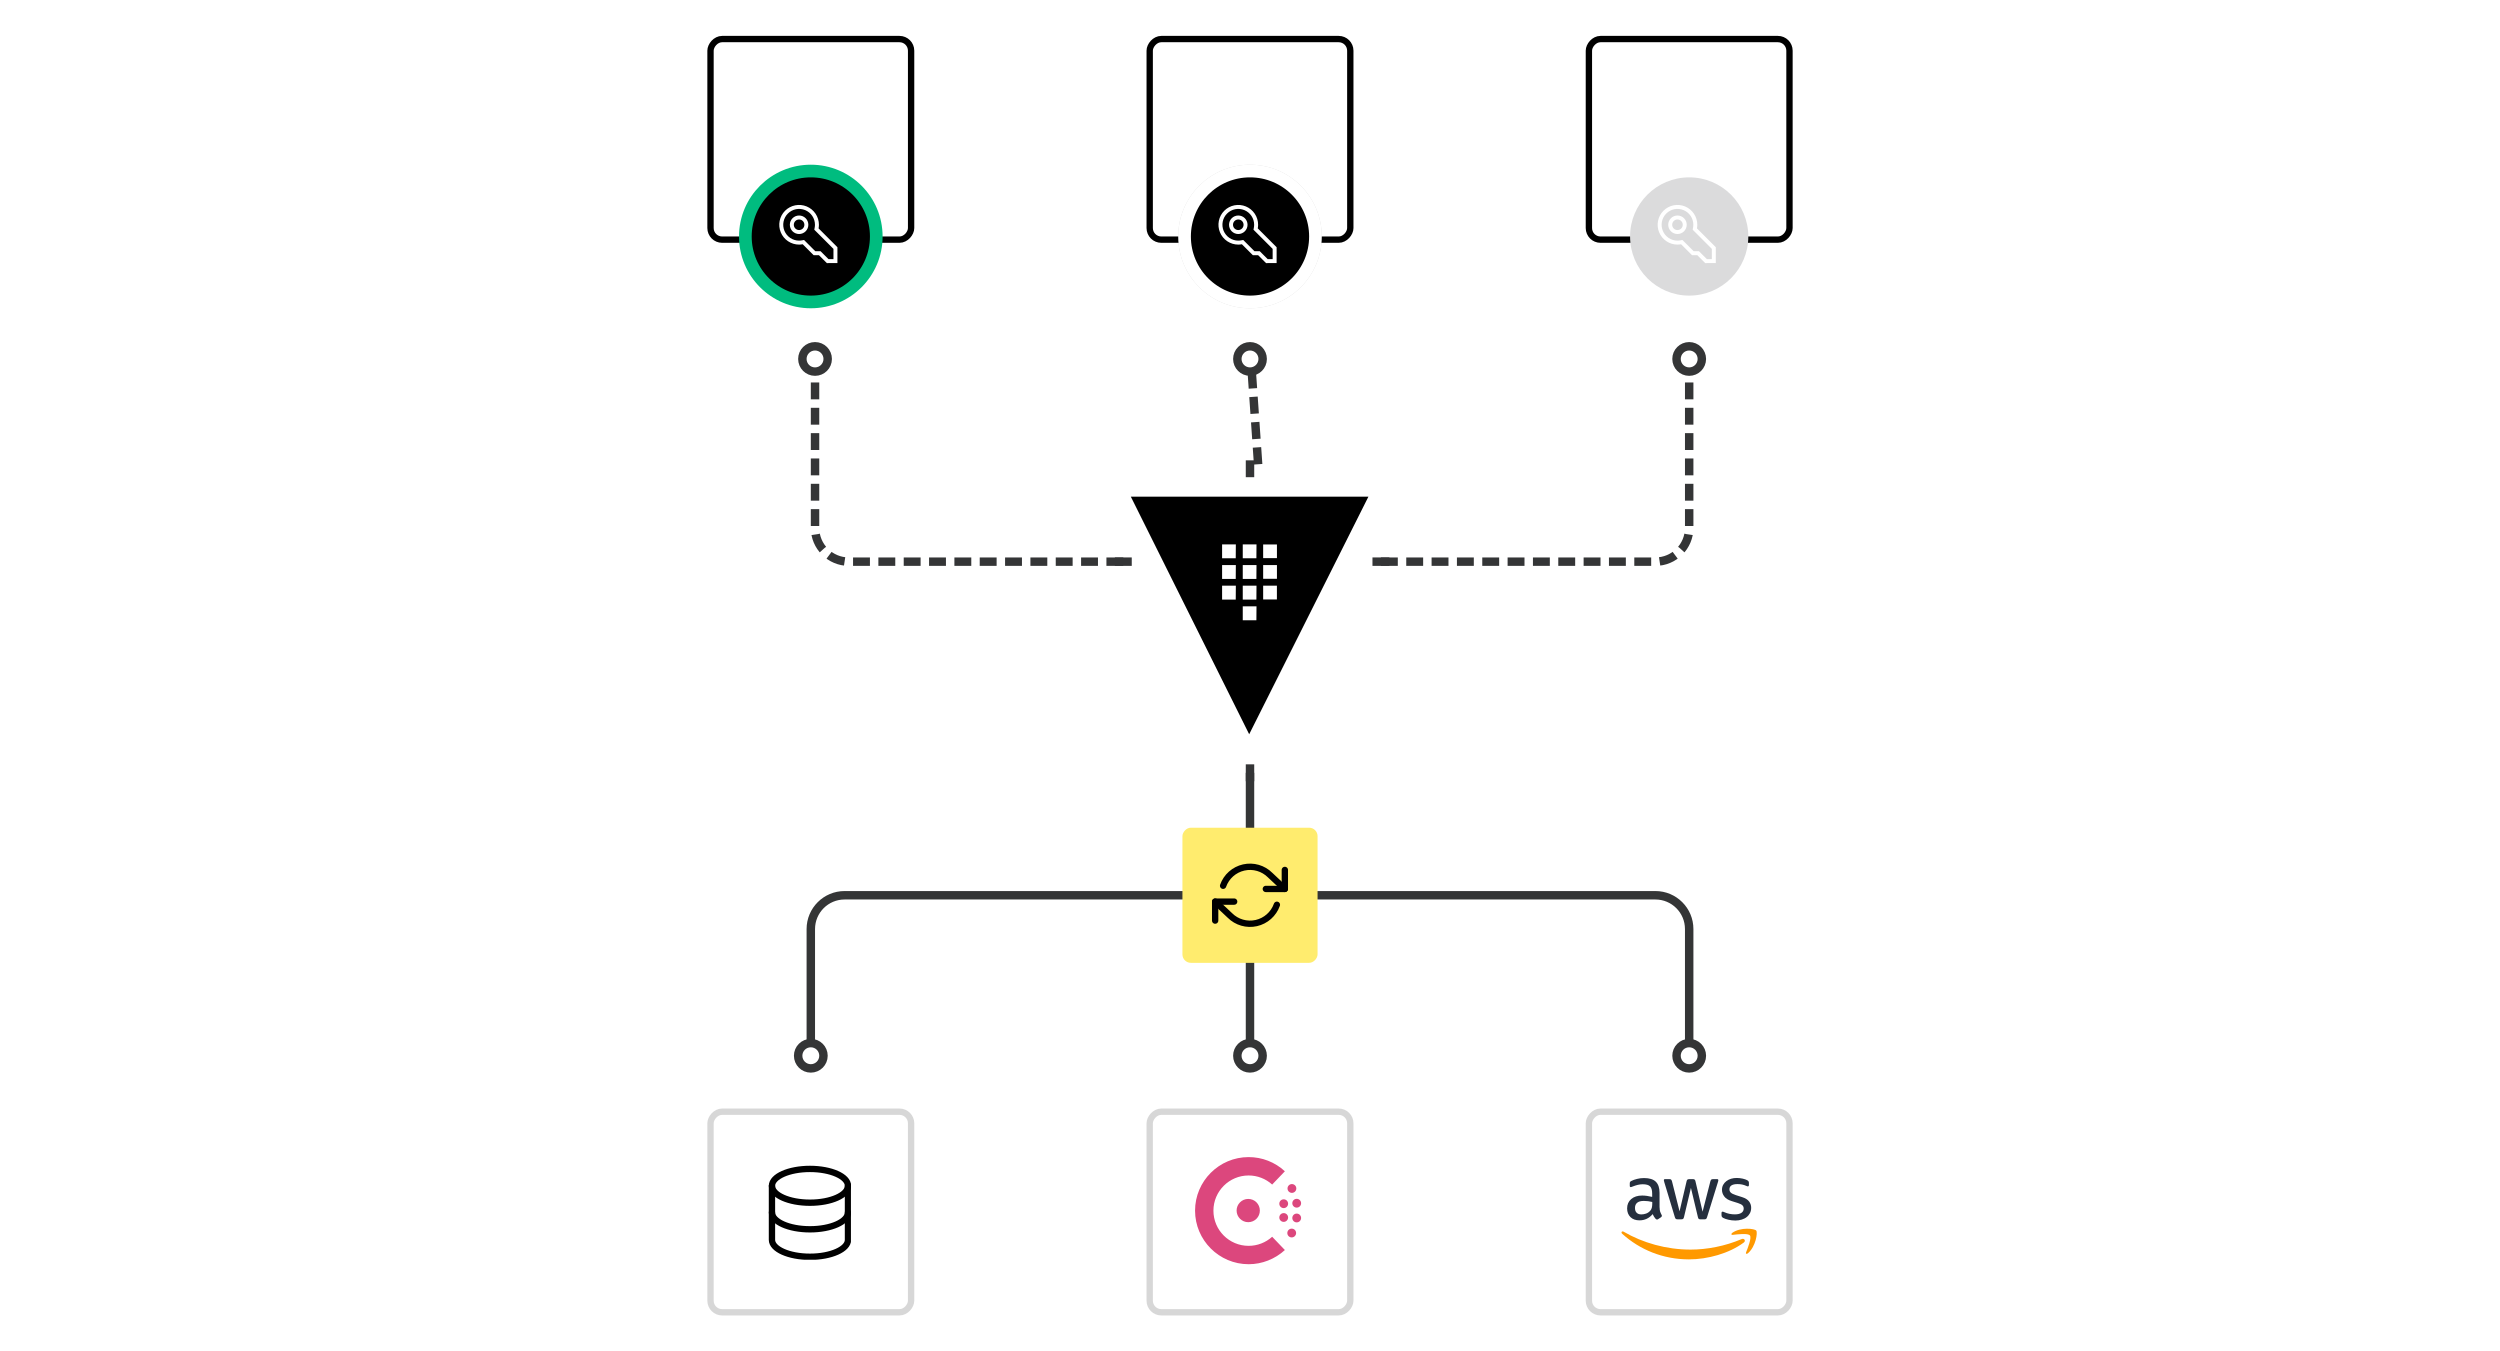 <svg fill="none" height="320" viewBox="0 0 592 320" width="592" xmlns="http://www.w3.org/2000/svg" xmlns:xlink="http://www.w3.org/1999/xlink"><radialGradient id="a" cx="0" cy="0" gradientTransform="matrix(0 14 -14 0 296 56)" gradientUnits="userSpaceOnUse" r="1"><stop offset="0" stop-color="#1c7ada"/><stop offset="1" stop-color="#1c7ada" stop-opacity="0"/></radialGradient><clipPath id="b"><path d="m182 276h19.5v22.3h-19.5z"/></clipPath><path d="m0 0h592v320h-592z" fill="#fff"/><rect fill="#fff" height="46" rx="2" transform="matrix(-1 0 0 1 319 264)" width="46"/><rect height="47.5" rx="2.75" stroke="#000" stroke-opacity=".16" stroke-width="1.5" transform="matrix(-1 0 0 1 320.5 264)" width="47.5" x=".75" y="-.75"/><rect fill="#fff" height="47.5" rx="2.75" stroke="#000" stroke-width="1.5" transform="matrix(-1 0 0 1 320.5 10)" width="47.5" x=".75" y="-.75"/><path d="m267.779 117.61 28.027 56.263 28.236-56.263zm31.335 11.316h3.264v3.238h-3.264zm-6.493 13.056h-3.23v-3.29h3.256zm0-4.892h-3.23v-3.29h3.256zm0-4.892h-3.23v-3.29h3.256zm4.891 14.684h-3.229v-3.299h3.255zm0-4.9h-3.229v-3.29h3.255zm0-4.892h-3.229v-3.29h3.255zm0-4.892h-3.229v-3.29h3.255zm1.602 1.602h3.264v3.255h-3.264zm0 8.147v-3.255h3.255v3.255z" fill="#000"/><path d="m295.673 299.365c-6.99 0-12.683-5.693-12.683-12.683 0-6.989 5.693-12.682 12.683-12.682 3.193 0 6.225 1.18 8.586 3.356l-3.009 3.147c-1.527-1.388-3.518-2.152-5.577-2.152-4.583 0-8.332 3.726-8.332 8.331 0 4.606 3.726 8.332 8.332 8.332 2.059 0 4.05-.764 5.577-2.152l3.009 3.147c-2.361 2.153-5.416 3.356-8.586 3.356z" fill="#dc477d"/><path d="m305.877 293.023c-.578 0-1.041-.463-1.041-1.041 0-.579.463-1.042 1.041-1.042.579 0 1.042.463 1.042 1.042 0 .578-.486 1.041-1.042 1.041z" fill="#dc477d"/><path d="m295.58 289.413c-1.504 0-2.754-1.226-2.754-2.754 0-1.504 1.227-2.754 2.754-2.754 1.528 0 2.754 1.227 2.754 2.754 0 1.528-1.226 2.754-2.754 2.754z" fill="#dc477d"/><path d="m307.059 289.46c-.579 0-1.041-.463-1.041-1.042 0-.578.462-1.041 1.041-1.041s1.041.463 1.041 1.041c0 .579-.462 1.042-1.041 1.042z" fill="#dc477d"/><path d="m303.982 289.344c-.579 0-1.042-.463-1.042-1.042 0-.578.463-1.041 1.042-1.041.578 0 1.041.463 1.041 1.041 0 .579-.486 1.042-1.041 1.042z" fill="#dc477d"/><path d="m307.059 285.965c-.579 0-1.041-.463-1.041-1.042 0-.578.462-1.041 1.041-1.041s1.041.463 1.041 1.041c0 .579-.462 1.042-1.041 1.042z" fill="#dc477d"/><path d="m303.982 286.081c-.579 0-1.042-.463-1.042-1.042 0-.578.463-1.041 1.042-1.041.578 0 1.041.463 1.041 1.041 0 .579-.486 1.042-1.041 1.042z" fill="#dc477d"/><path d="m305.924 282.471c-.578 0-1.041-.463-1.041-1.042 0-.578.463-1.041 1.041-1.041.579 0 1.042.463 1.042 1.041 0 .579-.463 1.042-1.042 1.042z" fill="#dc477d"/><rect fill="#fff" height="46" rx="2" transform="matrix(-1 0 0 1 215 264)" width="46"/><rect height="47.5" rx="2.75" stroke="#000" stroke-opacity=".16" stroke-width="1.5" transform="matrix(-1 0 0 1 216.5 264)" width="47.5" x=".75" y="-.75"/><rect fill="#fff" height="47.5" rx="2.75" stroke="#000" stroke-width="1.5" transform="matrix(-1 0 0 1 216.5 10)" width="47.5" x=".75" y="-.75"/><rect fill="#fff" height="46" rx="2" transform="matrix(-1 0 0 1 423 264)" width="46"/><rect height="47.5" rx="2.75" stroke="#000" stroke-opacity=".16" stroke-width="1.5" transform="matrix(-1 0 0 1 424.5 264)" width="47.5" x=".75" y="-.75"/><rect fill="#fff" height="47.5" rx="2.75" stroke="#000" stroke-width="1.5" transform="matrix(-1 0 0 1 424.5 10)" width="47.5" x=".75" y="-.75"/><g clip-path="url(#b)" stroke="#000" stroke-miterlimit="10" stroke-width="1.5"><path d="m191.8 284.8c4.97 0 9-1.791 9-4s-4.03-4-9-4c-4.971 0-9 1.791-9 4s4.029 4 9 4z"/><g stroke-linecap="round"><path d="m182.8 280.8v12.8c0 2.2 4 4 9 4s9-1.8 9-4v-12.8"/><path d="m200.8 287.1c0 2.2-4 4-9 4s-9-1.8-9-4"/></g></g><path d="m393 285.944c0 .396.043.718.118.954.085.236.191.493.34.772.054.086.075.172.075.247 0 .107-.064.214-.202.321l-.671.451c-.096.064-.192.096-.277.096-.107 0-.213-.053-.32-.15-.149-.161-.277-.332-.383-.504-.107-.182-.213-.386-.331-.633-.83.987-1.874 1.48-3.131 1.48-.895 0-1.608-.257-2.13-.772s-.788-1.201-.788-2.059c0-.911.319-1.651.969-2.209.65-.557 1.512-.836 2.609-.836.363 0 .735.032 1.129.086.395.053.799.139 1.225.236v-.783c0-.815-.17-1.383-.5-1.716-.341-.332-.916-.493-1.736-.493-.373 0-.757.043-1.151.139-.394.097-.777.215-1.15.365-.17.075-.298.118-.373.139-.074.022-.128.032-.17.032-.149 0-.224-.107-.224-.332v-.525c0-.172.022-.301.075-.376s.149-.15.298-.225c.373-.193.82-.354 1.342-.482.522-.14 1.076-.204 1.662-.204 1.267 0 2.194.289 2.79.868.586.579.884 1.459.884 2.638v3.475zm-4.324 1.629c.352 0 .714-.064 1.097-.193.384-.128.724-.364 1.012-.686.17-.204.298-.429.362-.686s.107-.568.107-.933v-.45c-.309-.075-.639-.14-.98-.183s-.671-.064-1.001-.064c-.714 0-1.236.139-1.587.429-.352.289-.522.697-.522 1.233 0 .504.128.879.394 1.137.255.268.628.396 1.118.396zm8.553 1.159c-.192 0-.32-.033-.405-.108-.085-.064-.16-.214-.224-.418l-2.503-8.289c-.064-.214-.095-.354-.095-.429 0-.171.085-.268.255-.268h1.044c.202 0 .341.032.415.107.086.065.149.215.213.419l1.79 7.098 1.661-7.098c.053-.215.117-.354.203-.419.085-.064.234-.107.426-.107h.852c.202 0 .34.032.426.107.085.065.159.215.202.419l1.683 7.184 1.842-7.184c.064-.215.139-.354.214-.419.085-.064.223-.107.415-.107h.99c.171 0 .267.086.267.268 0 .054-.011.108-.022.172-.01.064-.032.15-.074.268l-2.567 8.289c-.064.214-.138.354-.224.418-.085.064-.223.107-.404.107h-.916c-.203 0-.341-.032-.426-.107-.086-.075-.16-.214-.203-.429l-1.651-6.916-1.64 6.905c-.053.215-.117.354-.202.429s-.235.108-.426.108zm13.686.289c-.554 0-1.108-.064-1.64-.193-.533-.129-.948-.268-1.225-.429-.17-.096-.288-.204-.33-.3-.043-.097-.064-.204-.064-.3v-.547c0-.225.085-.333.245-.333.064 0 .128.011.192.033.063.021.159.064.266.107.362.161.756.289 1.171.375.426.086.842.129 1.268.129.671 0 1.193-.118 1.555-.354s.554-.579.554-1.019c0-.3-.096-.547-.288-.75-.192-.204-.554-.386-1.076-.558l-1.544-.483c-.777-.246-1.353-.611-1.704-1.093-.352-.472-.533-.998-.533-1.555 0-.451.096-.847.288-1.19.192-.344.447-.644.767-.88.319-.246.681-.429 1.108-.557.426-.129.873-.183 1.342-.183.234 0 .479.011.713.043.245.032.469.075.692.118.213.054.416.107.608.172.191.064.34.128.447.193.149.086.255.171.319.268.064.086.096.204.096.354v.504c0 .225-.085.343-.245.343-.085 0-.223-.043-.404-.129-.608-.279-1.289-.418-2.045-.418-.607 0-1.087.097-1.417.3-.33.204-.501.515-.501.955 0 .3.107.557.32.761s.607.407 1.172.59l1.512.482c.767.247 1.321.59 1.651 1.03.33.439.49.943.49 1.501 0 .461-.096.879-.277 1.244-.192.364-.447.686-.778.943-.33.268-.724.462-1.182.601-.479.15-.98.225-1.523.225z" fill="#252f3e"/><path clip-rule="evenodd" d="m412.928 294.232c-3.504 2.606-8.595 3.989-12.973 3.989-6.135 0-11.662-2.284-15.838-6.08-.33-.3-.031-.708.363-.472 4.516 2.638 10.086 4.236 15.848 4.236 3.888 0 8.159-.815 12.089-2.488.586-.268 1.086.386.511.815z" fill="#f90" fill-rule="evenodd"/><path clip-rule="evenodd" d="m414.387 292.56c-.448-.58-2.961-.279-4.101-.14-.341.043-.394-.257-.085-.482 2.002-1.416 5.293-1.008 5.677-.537.383.483-.107 3.796-1.981 5.383-.288.247-.565.118-.437-.203.426-1.062 1.374-3.453.927-4.021z" fill="#f90" fill-rule="evenodd"/><circle cx="192" cy="56" fill="#000" r="15.5" stroke="#00bc7f" stroke-width="3"/><circle cx="400" cy="56" fill="#dbdbdc" r="14"/><path d="m195.993 61.833-1.878-1.878h-1.252l-2.623-2.623-.244.044c-.254.049-.512.074-.77.075-.836 0-1.653-.248-2.348-.712s-1.237-1.124-1.556-1.896c-.32-.772-.404-1.622-.241-2.442s.566-1.573 1.157-2.163c.591-.591 1.344-.994 2.163-1.157.82-.163 1.67-.079 2.442.24.772.32 1.432.861 1.896 1.556s.712 1.512.712 2.348c-.001.259-.026.516-.075.77l-.044.244 4.501 4.501v3.092z" stroke="#fff" stroke-miterlimit="10" stroke-width=".939"/><path d="m189.225 54.947c.951 0 1.722-.771 1.722-1.722 0-.951-.771-1.722-1.722-1.722-.95 0-1.721.771-1.721 1.722 0 .951.771 1.722 1.721 1.722z" stroke="#fff" stroke-miterlimit="10" stroke-width=".939"/><path d="m403.993 61.833-1.878-1.878h-1.252l-2.623-2.623-.244.044c-.254.049-.512.074-.77.075-.836 0-1.653-.248-2.348-.712s-1.237-1.124-1.556-1.896c-.32-.772-.404-1.622-.241-2.442s.566-1.573 1.157-2.163c.591-.591 1.344-.994 2.163-1.157.82-.163 1.67-.079 2.442.24.772.32 1.432.861 1.896 1.556s.712 1.512.712 2.348c-.001.259-.026.516-.075.77l-.044.244 4.501 4.501v3.092z" stroke="#fff" stroke-miterlimit="10" stroke-width=".939"/><path d="m397.225 54.947c.951 0 1.722-.771 1.722-1.722 0-.951-.771-1.722-1.722-1.722-.95 0-1.721.771-1.721 1.722 0 .951.771 1.722 1.721 1.722z" stroke="#fff" stroke-miterlimit="10" stroke-width=".939"/><g stroke="#343536" stroke-width="2"><path d="m192 253v-33c0-4.418 3.582-8 8-8h96" stroke-linejoin="round"/><path d="m400 253v-33c0-4.418-3.582-8-8-8h-96" stroke-linejoin="round"/><path d="m400 253c1.657 0 3-1.343 3-3s-1.343-3-3-3-3 1.343-3 3 1.343 3 3 3z" fill="#fff" stroke-linecap="round" stroke-linejoin="round"/><path d="m192 253c1.657 0 3-1.343 3-3s-1.343-3-3-3-3 1.343-3 3 1.343 3 3 3z" fill="#fff" stroke-linecap="round" stroke-linejoin="round"/><path d="m0-1h70" transform="matrix(-0 -1 -1 0 295 253)"/><path d="m296 253c1.657 0 3-1.343 3-3s-1.343-3-3-3-3 1.343-3 3 1.343 3 3 3z" fill="#fff" stroke-linecap="round" stroke-linejoin="round"/><path d="m0-1h4" transform="matrix(-0 -1 -1 0 295 185)"/><path d="m0-1 29 2" stroke-dasharray="4 2" stroke-linejoin="round" transform="matrix(0 1 1 -0 297 82)"/><path d="m296 82c-1.657 0-3 1.343-3 3s1.343 3 3 3 3-1.343 3-3-1.343-3-3-3z" fill="#fff" stroke-linecap="round" stroke-linejoin="round"/><path d="m0-1h4" transform="matrix(0 1 1 -0 297 109)"/><path d="m266 133h-65c-4.418 0-8-3.582-8-8v-43" stroke-dasharray="4 2" stroke-linejoin="round"/><path d="m193 82c1.657 0 3 1.343 3 3s-1.343 3-3 3-3-1.343-3-3 1.343-3 3-3z" fill="#fff" stroke-linecap="round" stroke-linejoin="round"/><path d="m264 133h4"/><path d="m327 133h65c4.418 0 8-3.582 8-8v-43" stroke-dasharray="4 2" stroke-linejoin="round"/><path d="m400 82c-1.657 0-3 1.343-3 3s1.343 3 3 3 3-1.343 3-3-1.343-3-3-3z" fill="#fff" stroke-linecap="round" stroke-linejoin="round"/><path d="m0-1h4" transform="matrix(-1 0 0 1 329 134)"/></g><rect fill="#ffec6e" height="32" rx="2" transform="matrix(-1 0 0 1 312 196)" width="32"/><path d="m304.25 206v4.5h-4.5" stroke="#000" stroke-linecap="round" stroke-linejoin="round" stroke-width="1.5"/><path d="m287.75 218v-4.5h4.5" stroke="#000" stroke-linecap="round" stroke-linejoin="round" stroke-width="1.5"/><path d="m289.633 209.75c.773-2.185 2.613-3.82 4.874-4.331 2.26-.512 4.625.172 6.263 1.811l3.48 3.27" stroke="#000" stroke-linecap="round" stroke-linejoin="round" stroke-width="1.5"/><path d="m287.75 213.5 3.48 3.27c1.638 1.639 4.003 2.323 6.264 1.812 2.26-.512 4.1-2.147 4.873-4.332" stroke="#000" stroke-linecap="round" stroke-linejoin="round" stroke-width="1.5"/><circle cx="296" cy="56" fill="#000" r="15.5"/><circle cx="296" cy="56" r="15.5" stroke="#000" stroke-opacity=".16" stroke-width="3"/><circle cx="296" cy="56" r="15.5" stroke="#fff" stroke-width="3"/><circle cx="296" cy="56" r="15.5" stroke="url(#a)" stroke-width="3"/><path d="m299.993 61.833-1.878-1.878h-1.252l-2.623-2.623-.244.044c-.254.049-.512.074-.77.075-.836 0-1.653-.248-2.348-.712s-1.237-1.124-1.556-1.896c-.32-.772-.404-1.622-.241-2.442s.566-1.573 1.157-2.163c.591-.591 1.344-.994 2.163-1.157.82-.163 1.67-.079 2.442.24.772.32 1.432.861 1.896 1.556s.712 1.512.712 2.348c-.001.259-.026.516-.075.77l-.044.244 4.501 4.501v3.092z" stroke="#fff" stroke-miterlimit="10" stroke-width=".939"/><path d="m293.225 54.947c.951 0 1.722-.771 1.722-1.722 0-.951-.771-1.722-1.722-1.722-.95 0-1.721.771-1.721 1.722 0 .951.771 1.722 1.721 1.722z" stroke="#fff" stroke-miterlimit="10" stroke-width=".939"/></svg>